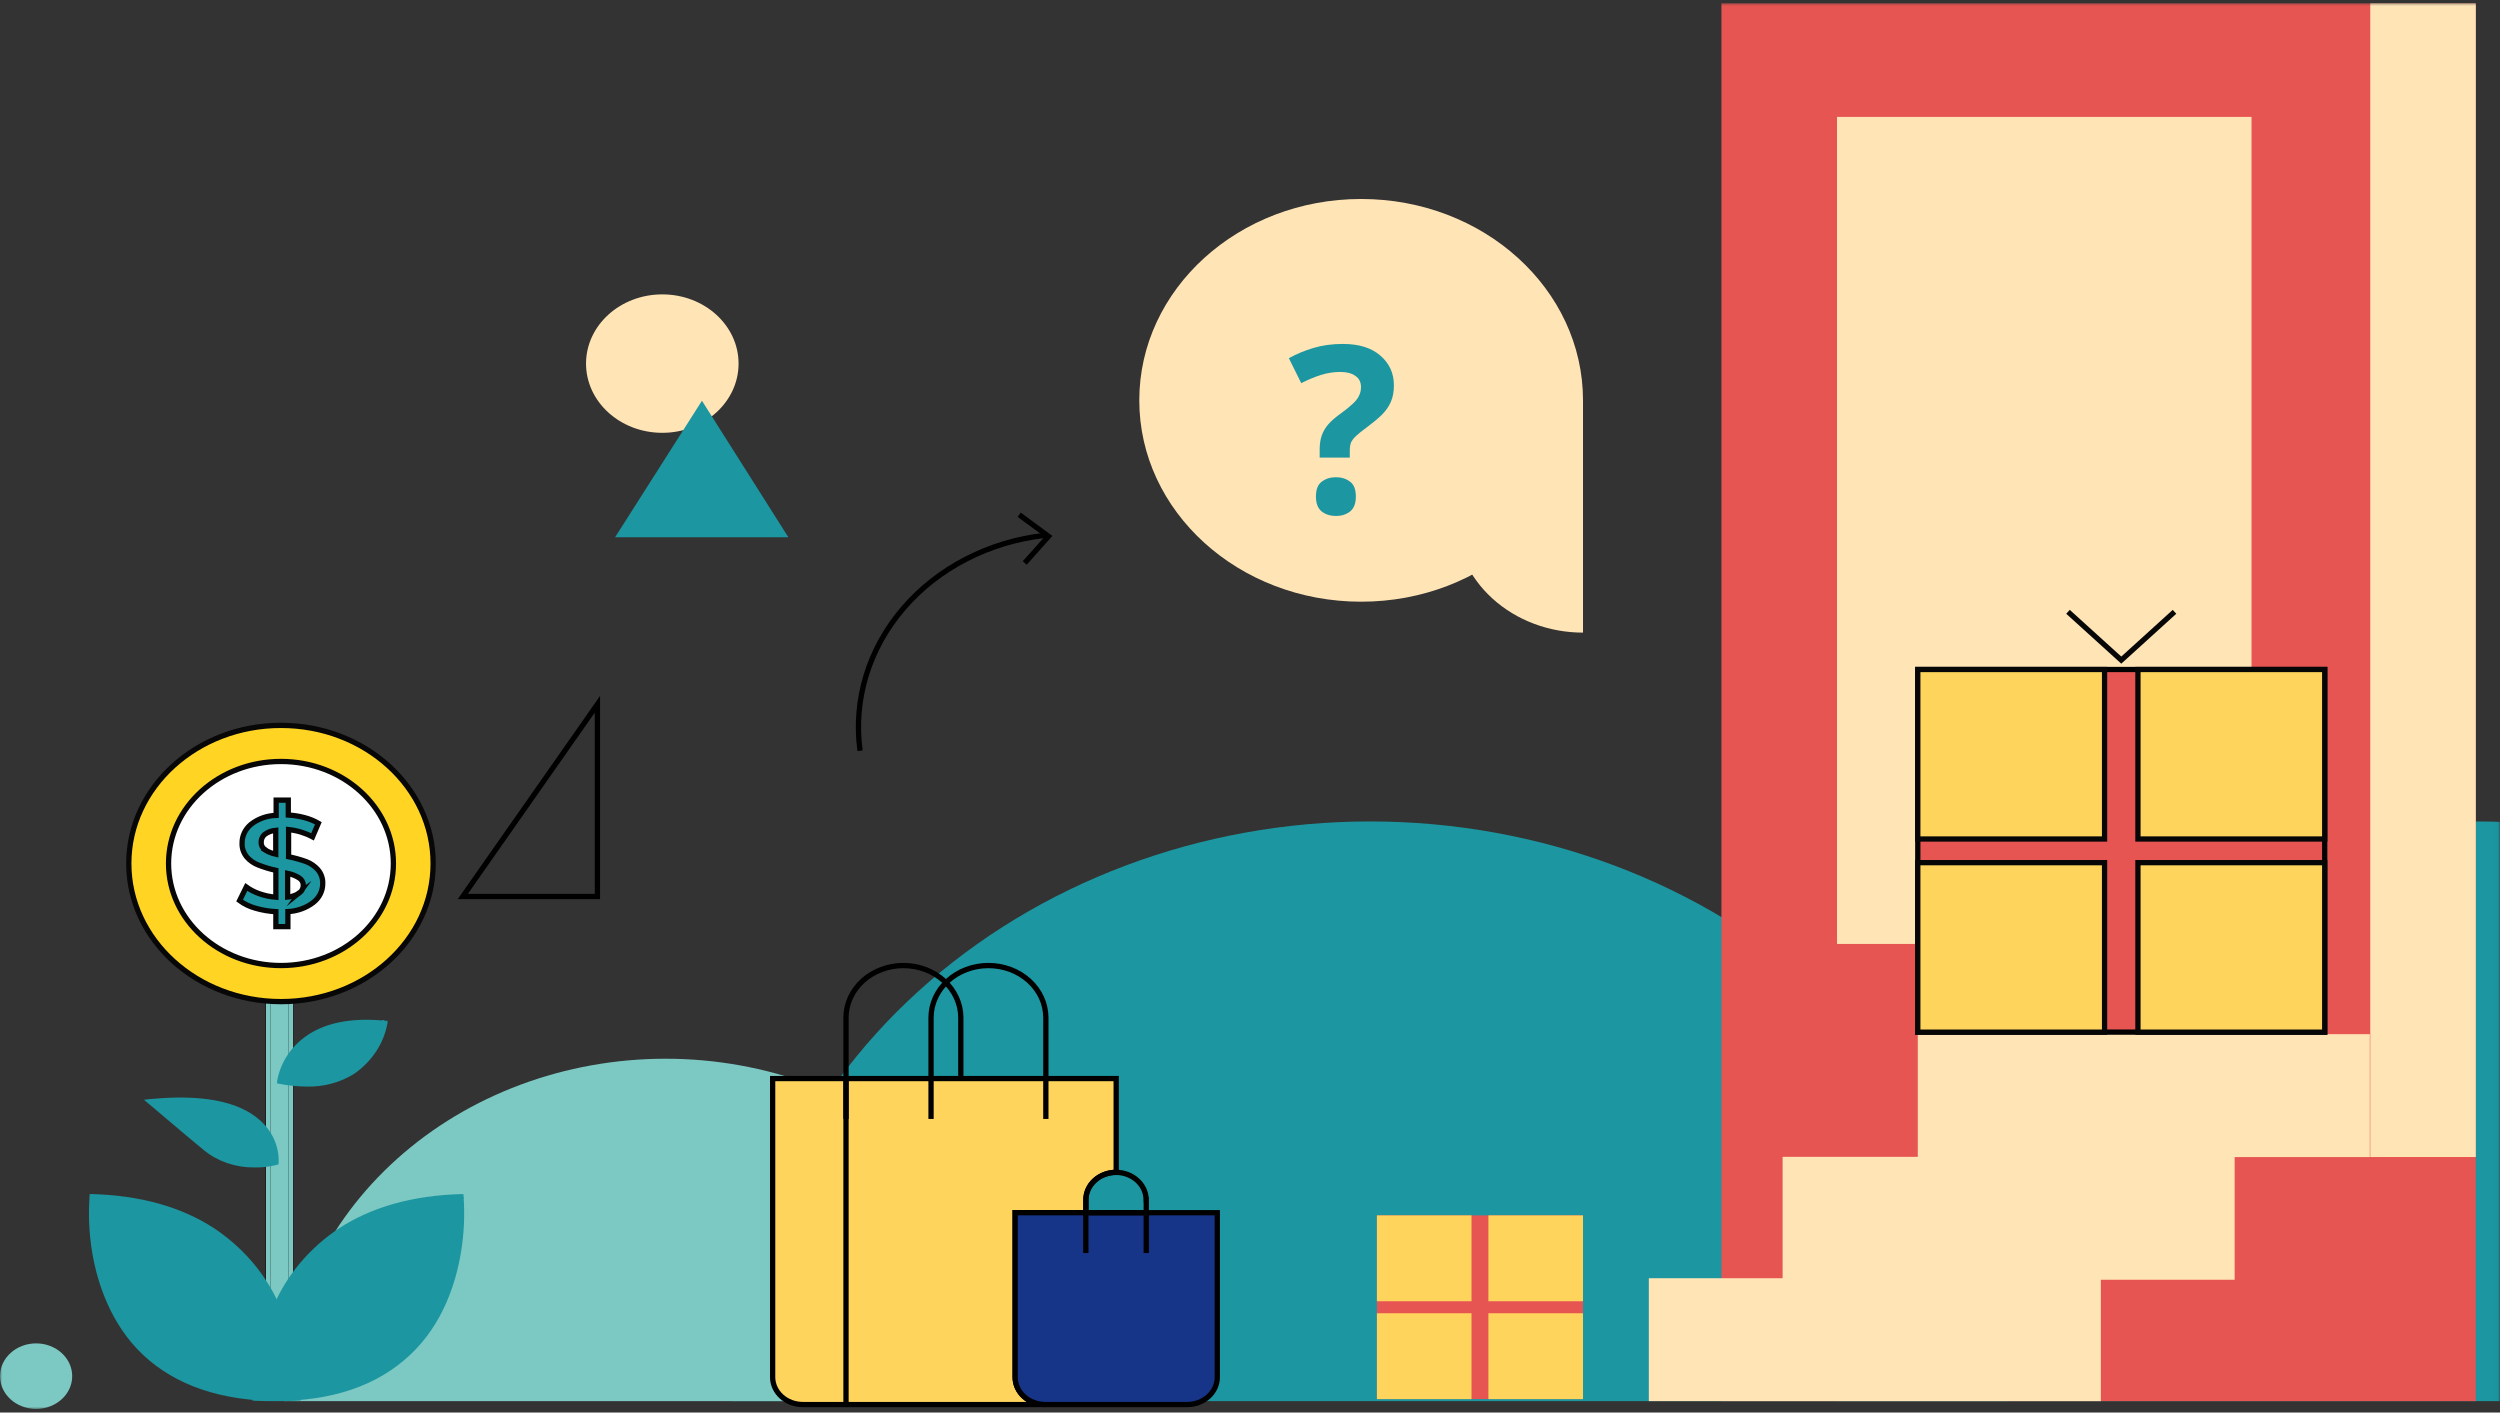 <svg width="623" height="352" viewBox="0 0 623 352" fill="none" xmlns="http://www.w3.org/2000/svg">
<rect x="0" y="0" width="623" height="352" fill="#333333" stroke="none"/>
<g clip-path="url(#clip0_925_5244)">
<mask id="mask0_925_5244" style="mask-type:alpha" maskUnits="userSpaceOnUse" x="0" y="0" width="623" height="352">
<rect y="0.546" width="622.969" height="350.849" fill="#C4C4C4"/>
</mask>
<g mask="url(#mask0_925_5244)">
<path d="M8.996 351.101C13.965 351.101 17.993 347.446 17.993 342.936C17.993 338.427 13.965 334.771 8.996 334.771C4.028 334.771 0 338.427 0 342.936C0 347.446 4.028 351.101 8.996 351.101Z" fill="#7CC8C2"/>
<path d="M165.046 107.858C175.543 107.858 184.052 100.136 184.052 90.609C184.052 81.083 175.543 73.36 165.046 73.36C154.55 73.36 146.041 81.083 146.041 90.609C146.041 100.136 154.55 107.858 165.046 107.858Z" fill="#FFE4B6"/>
<path d="M148.876 175.501L115.334 223.402H148.876V175.501Z" stroke="black" stroke-width="1.316" stroke-miterlimit="10"/>
<path d="M174.926 99.864L153.273 133.889H196.462L174.926 99.864Z" fill="#1C96A0"/>
<path d="M260.435 133.403C246.476 134.974 233.776 141.513 225.129 151.581C216.481 161.65 212.595 174.424 214.324 187.093" stroke="black" stroke-width="1.316" stroke-miterlimit="10"/>
<path d="M255.358 140.295L261.289 133.653L253.984 128.271" stroke="black" stroke-width="1.316" stroke-miterlimit="10"/>
<path d="M457.794 349.159C457.794 310.847 474.563 274.104 504.413 247.013C534.262 219.922 574.747 204.703 616.961 204.703C659.175 204.703 699.659 219.922 729.509 247.013C759.359 274.104 776.128 310.847 776.128 349.159" fill="#1C96A0"/>
<path d="M182.244 349.159C182.244 310.847 199.013 274.104 228.863 247.013C258.713 219.922 299.197 204.703 341.411 204.703C383.625 204.703 424.11 219.922 453.959 247.013C483.809 274.104 500.578 310.847 500.578 349.159" fill="#1C96A0"/>
<path d="M70.685 349.159C70.993 326.433 81.157 304.734 98.973 288.762C116.789 272.791 140.822 263.835 165.864 263.835C190.905 263.835 214.938 272.791 232.754 288.762C250.57 304.734 260.734 326.433 261.043 349.159" fill="#7CC8C2"/>
<path d="M394.486 99.765C394.486 72.053 369.733 49.587 339.198 49.587C308.663 49.587 283.91 72.053 283.91 99.765C283.91 127.478 308.663 149.943 339.198 149.943C369.733 149.943 394.486 127.478 394.486 99.765Z" fill="#FFE4B6"/>
<path d="M394.486 157.649C390.299 157.649 386.153 156.9 382.284 155.446C378.415 153.992 374.9 151.86 371.94 149.173C368.979 146.486 366.63 143.296 365.028 139.785C363.425 136.274 362.601 132.511 362.601 128.71C362.601 124.91 363.425 121.147 365.028 117.636C366.63 114.125 368.979 110.935 371.94 108.248C374.9 105.561 378.415 103.429 382.284 101.975C386.153 100.52 390.299 99.772 394.486 99.772" fill="#FFE4B6"/>
<path d="M616.954 0.82H428.982V349.159H616.954V0.82Z" fill="#E75553"/>
<path d="M590.674 288.328H616.969V0.82H590.674V288.328Z" fill="#FFE4B6"/>
<path d="M457.78 235.229H561.08V29.135H457.78V235.229Z" fill="#FFE4B6"/>
<path d="M590.558 288.342V257.716H477.913V288.342H590.558Z" fill="#FFE4B6"/>
<path d="M556.871 318.914V288.289H444.227V318.914H556.871Z" fill="#FFE4B6"/>
<path d="M523.532 349.159V318.534H410.888V349.159H523.532Z" fill="#FFE4B6"/>
<path d="M579.319 166.838H477.913V257.204H579.319V166.838Z" fill="#E75553" stroke="#020202" stroke-width="1.316" stroke-miterlimit="10"/>
<path d="M524.458 214.975H477.913V257.217H524.458V214.975Z" fill="#FED45D" stroke="#070707" stroke-width="1.316" stroke-miterlimit="10"/>
<path d="M579.319 214.975H532.774V257.217H579.319V214.975Z" fill="#FED45D" stroke="#070707" stroke-width="1.316" stroke-miterlimit="10"/>
<path d="M579.319 166.838H532.774V209.081H579.319V166.838Z" fill="#FED45D" stroke="#070707" stroke-width="1.316" stroke-miterlimit="10"/>
<path d="M524.458 166.838H477.913V209.081H524.458V166.838Z" fill="#FED45D" stroke="#070707" stroke-width="1.316" stroke-miterlimit="10"/>
<path d="M394.486 302.873H343.125V348.647H394.486V302.873Z" fill="#E75553"/>
<path d="M366.701 327.263H343.125V348.66H366.701V327.263Z" fill="#FED45D"/>
<path d="M394.486 327.263H370.91V348.66H394.486V327.263Z" fill="#FED45D"/>
<path d="M394.486 302.873H370.91V324.27H394.486V302.873Z" fill="#FED45D"/>
<path d="M366.701 302.873H343.125V324.27H366.701V302.873Z" fill="#FED45D"/>
<path d="M328.863 111.944C328.863 110.665 329.037 109.52 329.386 108.512C329.736 107.504 330.298 106.554 331.073 105.662C331.888 104.77 332.954 103.858 334.273 102.928C335.436 102.075 336.367 101.318 337.065 100.659C337.802 100 338.326 99.34 338.636 98.681C338.985 98.022 339.159 97.285 339.159 96.471C339.159 95.23 338.694 94.299 337.763 93.678C336.871 93.019 335.611 92.689 333.982 92.689C332.353 92.689 330.744 92.942 329.154 93.446C327.564 93.95 325.935 94.629 324.267 95.482L321.184 89.257C323.085 88.21 325.14 87.357 327.35 86.698C329.561 86.038 331.985 85.709 334.622 85.709C338.655 85.709 341.777 86.678 343.988 88.617C346.237 90.556 347.362 93.019 347.362 96.005C347.362 97.595 347.109 98.972 346.605 100.135C346.101 101.299 345.345 102.385 344.337 103.393C343.328 104.363 342.068 105.41 340.555 106.534C339.431 107.349 338.558 108.047 337.938 108.629C337.317 109.21 336.891 109.773 336.658 110.315C336.464 110.858 336.367 111.537 336.367 112.352V114.038H328.863V111.944ZM327.932 123.753C327.932 121.969 328.417 120.728 329.386 120.03C330.356 119.293 331.539 118.925 332.935 118.925C334.292 118.925 335.456 119.293 336.425 120.03C337.395 120.728 337.88 121.969 337.88 123.753C337.88 125.46 337.395 126.701 336.425 127.476C335.456 128.213 334.292 128.581 332.935 128.581C331.539 128.581 330.356 128.213 329.386 127.476C328.417 126.701 327.932 125.46 327.932 123.753Z" fill="#1C96A0"/>
<path d="M66.837 234.35V340.81H72.463V234.35H66.837ZM71.899 340.364H67.401V234.862H71.899V340.364Z" fill="white" stroke="#070707" stroke-width="1.316" stroke-miterlimit="10"/>
<path d="M66.288 233.838V341.375H73.028V233.838H66.288ZM71.9 340.364H67.402V234.862H71.9V340.364Z" fill="#7CC8C2"/>
<path d="M71.9 234.862H67.401V340.351H71.9V234.862Z" fill="#7CC8C2"/>
<path d="M74.431 348.529C74.431 348.529 75.559 299.513 22.897 298.082C22.897 298.082 17.053 351.588 74.431 348.529Z" fill="#1C96A0"/>
<path d="M69.802 349.159C55.237 349.159 43.767 345.286 35.624 337.607C27.481 329.928 24.198 319.452 22.983 312.154C22.198 307.481 21.98 302.745 22.332 298.029V297.557H22.853C34.988 297.885 45.272 300.773 53.444 306.142C60.173 310.647 65.488 316.67 68.862 323.614C72.721 331.47 74.787 339.954 74.937 348.555V349.028H74.416C72.883 349.12 71.321 349.159 69.802 349.159ZM23.417 298.607C23.137 303.089 23.37 307.584 24.111 312.023C25.297 319.177 28.45 329.311 36.449 336.964C45.127 345.116 57.667 348.87 73.867 348.096C73.636 339.81 71.606 331.646 67.893 324.073C59.692 307.861 44.722 299.316 23.417 298.607Z" fill="#1C96A0"/>
<path d="M68.862 289.707C68.862 289.707 70.872 270.909 37.128 274.387C37.128 274.387 45.691 281.739 51.187 286.202C53.564 288.097 56.434 289.414 59.525 290.027C62.617 290.64 65.83 290.53 68.862 289.707Z" fill="#1C96A0"/>
<path d="M63.38 290.927C58.743 290.979 54.255 289.441 50.811 286.622C45.373 282.171 36.839 274.807 36.752 274.807L35.87 274.059L37.071 273.928C50.088 272.615 59.417 274.348 64.798 279.179C66.353 280.559 67.569 282.223 68.366 284.059C69.164 285.896 69.525 287.865 69.426 289.838V290.153L69.079 290.258C67.229 290.748 65.307 290.974 63.38 290.927ZM38.416 274.781C40.744 276.776 47.166 282.25 51.563 285.847C53.825 287.636 56.539 288.89 59.464 289.497C62.389 290.104 65.433 290.045 68.327 289.326C68.338 287.559 67.96 285.808 67.214 284.176C66.469 282.544 65.372 281.064 63.988 279.822C59.027 275.398 50.421 273.705 38.416 274.781Z" fill="#1C96A0"/>
<path d="M69.657 269.583C69.657 269.583 71.451 252.426 95.981 254.881C95.981 254.881 93.277 274.073 69.657 269.583Z" fill="#1C96A0"/>
<path d="M76.426 270.778C74.111 270.76 71.804 270.527 69.542 270.082L69.05 269.99V269.531C69.735 265.195 72.18 261.248 75.906 258.465C80.737 254.894 87.477 253.516 95.996 254.369H96.574V254.881C95.703 259.942 92.714 264.504 88.229 267.614C84.76 269.771 80.629 270.878 76.426 270.778ZM70.294 269.176C77.367 270.489 83.195 269.636 87.65 266.787C91.673 263.945 94.418 259.872 95.374 255.327C87.448 254.632 81.171 255.957 76.701 259.265C73.35 261.784 71.082 265.293 70.294 269.176Z" fill="#1C96A0"/>
<path d="M70.019 249.604C90.964 249.604 107.943 234.194 107.943 215.185C107.943 196.176 90.964 180.766 70.019 180.766C49.074 180.766 32.095 196.176 32.095 215.185C32.095 234.194 49.074 249.604 70.019 249.604Z" fill="#FFD423" stroke="#070707" stroke-width="1.316" stroke-miterlimit="10"/>
<path d="M70.019 240.611C85.492 240.611 98.036 229.227 98.036 215.184C98.036 201.141 85.492 189.757 70.019 189.757C54.546 189.757 42.003 201.141 42.003 215.184C42.003 229.227 54.546 240.611 70.019 240.611Z" fill="white" stroke="#070707" stroke-width="1.316" stroke-miterlimit="10"/>
<path d="M78.105 224.872C76.32 226.252 74.083 227.06 71.741 227.169V230.911H68.747V227.196C66.991 227.1 65.255 226.8 63.583 226.303C62.171 225.908 60.855 225.27 59.707 224.426L61.37 221.039C62.371 221.756 63.489 222.327 64.683 222.732C65.985 223.192 67.354 223.48 68.747 223.586V216.891C67.262 216.566 65.811 216.126 64.408 215.578C63.27 215.144 62.275 214.452 61.515 213.57C60.685 212.566 60.266 211.332 60.329 210.078C60.318 209.212 60.507 208.354 60.883 207.558C61.259 206.762 61.814 206.047 62.513 205.457C64.265 204.065 66.492 203.263 68.819 203.186V199.393H71.842V203.108C73.21 203.183 74.564 203.399 75.878 203.751C77.098 204.067 78.262 204.54 79.334 205.155L77.888 208.542C76.057 207.569 74.022 206.952 71.915 206.731V213.491C73.419 213.795 74.894 214.208 76.326 214.725C77.455 215.166 78.448 215.851 79.219 216.72C80.061 217.724 80.486 218.965 80.419 220.225C80.424 221.105 80.221 221.976 79.821 222.778C79.422 223.58 78.836 224.294 78.105 224.872ZM65.955 211.745C66.79 212.276 67.727 212.659 68.718 212.874V206.914C67.684 206.999 66.705 207.37 65.912 207.978C65.634 208.235 65.417 208.541 65.276 208.878C65.134 209.214 65.07 209.574 65.088 209.934C65.069 210.273 65.141 210.611 65.297 210.919C65.453 211.228 65.689 211.497 65.984 211.706L65.955 211.745ZM74.634 222.522C74.937 222.286 75.178 221.991 75.341 221.66C75.503 221.328 75.583 220.968 75.574 220.606C75.584 220.253 75.498 219.903 75.324 219.587C75.15 219.271 74.893 218.999 74.576 218.794C73.704 218.241 72.721 217.848 71.683 217.639V223.559C72.772 223.475 73.808 223.101 74.663 222.483L74.634 222.522Z" fill="#1C96A0"/>
<path d="M78.105 224.872C76.32 226.252 74.083 227.06 71.741 227.169V230.911H68.747V227.196C66.991 227.1 65.255 226.8 63.583 226.303C62.171 225.908 60.855 225.27 59.707 224.426L61.37 221.039C62.371 221.756 63.489 222.327 64.683 222.732C65.985 223.192 67.354 223.48 68.747 223.586V216.891C67.262 216.566 65.811 216.126 64.408 215.578C63.27 215.144 62.275 214.452 61.515 213.57C60.685 212.566 60.266 211.332 60.329 210.078C60.318 209.212 60.507 208.354 60.883 207.558C61.259 206.762 61.814 206.047 62.513 205.457C64.265 204.065 66.492 203.263 68.819 203.186V199.393H71.842V203.108C73.21 203.183 74.564 203.399 75.878 203.751C77.098 204.067 78.262 204.54 79.334 205.155L77.888 208.542C76.057 207.569 74.022 206.952 71.915 206.731V213.491C73.419 213.795 74.894 214.208 76.326 214.725C77.455 215.166 78.448 215.851 79.219 216.72C80.061 217.724 80.486 218.965 80.419 220.225C80.424 221.105 80.221 221.976 79.821 222.778C79.422 223.58 78.836 224.294 78.105 224.872V224.872ZM65.955 211.745C66.79 212.276 67.727 212.659 68.718 212.874V206.914C67.684 206.999 66.705 207.37 65.912 207.978C65.634 208.235 65.417 208.541 65.276 208.878C65.134 209.214 65.07 209.574 65.088 209.934C65.069 210.273 65.141 210.611 65.297 210.919C65.453 211.228 65.689 211.497 65.984 211.706L65.955 211.745ZM74.634 222.522C74.937 222.286 75.178 221.991 75.341 221.66C75.503 221.328 75.583 220.968 75.574 220.606C75.584 220.253 75.498 219.903 75.324 219.587C75.15 219.271 74.893 218.999 74.576 218.794C73.704 218.241 72.721 217.848 71.683 217.639V223.559C72.772 223.475 73.808 223.101 74.663 222.483L74.634 222.522Z" stroke="#070707" stroke-width="1.316" stroke-miterlimit="10"/>
<path d="M74.128 348.949C60.547 341.007 47.167 327.683 38.33 317.877C28.77 307.284 22.333 298.449 22.261 298.357L23.201 297.793C23.461 298.147 48.975 333.013 74.735 348.096L74.128 348.949Z" fill="#1C96A0"/>
<path d="M69.904 269.924L69.181 269.15C77.167 263.018 86.087 257.964 95.664 254.146L96.083 255.104C86.612 258.867 77.794 263.86 69.904 269.924Z" fill="#1C96A0"/>
<path d="M68.385 289.956C66.577 287.562 64.32 285.474 61.717 283.786C57.306 280.767 49.438 276.763 37.042 274.886L37.23 273.875C49.9 275.792 57.942 279.901 62.455 283.064C65.168 284.809 67.506 286.989 69.354 289.497L68.385 289.956Z" fill="#1C96A0"/>
<path d="M63.468 348.529C63.468 348.529 62.34 299.513 115.002 298.082C115.002 298.082 120.846 351.588 63.468 348.529Z" fill="#1C96A0"/>
<path d="M68.096 349.159C66.65 349.159 65.03 349.159 63.439 349.041H62.918V348.568C63.068 339.968 65.134 331.484 68.993 323.627C72.368 316.688 77.677 310.666 84.397 306.155C92.569 300.786 102.853 297.898 114.988 297.57H115.508V298.042C115.861 302.758 115.642 307.495 114.858 312.167C113.643 319.466 110.518 329.823 102.216 337.62C93.914 345.418 82.661 349.159 68.096 349.159ZM64.032 348.043C80.231 348.818 92.815 345.063 101.45 336.911C109.506 329.311 112.601 319.177 113.787 311.97C114.529 307.532 114.761 303.036 114.481 298.554C93.162 299.263 78.192 307.822 69.991 323.995C66.282 331.577 64.258 339.749 64.032 348.043Z" fill="#1C96A0"/>
<path d="M63.641 349.054L63.033 348.201C78.152 339.318 91.474 328.142 102.418 315.16C107.052 309.781 111.129 304.024 114.597 297.964L115.609 298.397C112.124 304.515 108.018 310.325 103.344 315.751C92.307 328.833 78.878 340.097 63.641 349.054Z" fill="#1C96A0"/>
<path d="M278.153 268.782V292.148C276.157 292.148 274.243 292.867 272.83 294.146C271.417 295.426 270.622 297.162 270.618 298.974V302.203H252.972V343.186C252.97 344.083 253.163 344.971 253.54 345.8C253.918 346.629 254.472 347.382 255.17 348.016C255.869 348.65 256.699 349.153 257.613 349.496C258.526 349.838 259.505 350.013 260.493 350.012H200.063C198.068 350.012 196.155 349.293 194.745 348.012C193.334 346.732 192.542 344.996 192.542 343.186V268.782H278.153Z" fill="#FED45D"/>
<path d="M278.153 268.782V292.148C276.157 292.148 274.243 292.867 272.83 294.146C271.417 295.426 270.622 297.162 270.618 298.974V302.203H252.972V343.186C252.97 344.083 253.163 344.971 253.54 345.8C253.918 346.629 254.472 347.382 255.17 348.016C255.869 348.65 256.699 349.153 257.613 349.496C258.526 349.838 259.505 350.013 260.493 350.012H200.063C198.068 350.012 196.155 349.293 194.745 348.012C193.334 346.732 192.542 344.996 192.542 343.186V268.782H278.153Z" stroke="black" stroke-width="1.316" stroke-miterlimit="10"/>
<path d="M303.349 302.203V343.186C303.351 344.083 303.158 344.971 302.78 345.8C302.403 346.629 301.849 347.382 301.15 348.016C300.452 348.651 299.622 349.153 298.708 349.496C297.795 349.838 296.816 350.013 295.828 350.012H260.493C259.505 350.013 258.526 349.838 257.612 349.496C256.699 349.153 255.869 348.651 255.17 348.016C254.472 347.382 253.918 346.629 253.54 345.8C253.163 344.971 252.97 344.083 252.972 343.186V302.203H303.349Z" fill="#173588"/>
<path d="M285.646 298.974V302.204H270.589V298.974C270.593 297.163 271.388 295.427 272.801 294.147C274.214 292.867 276.128 292.148 278.124 292.148V292.148C280.112 292.162 282.013 292.887 283.416 294.165C284.818 295.442 285.609 297.171 285.617 298.974H285.646Z" stroke="black" stroke-width="1.316" stroke-miterlimit="10"/>
<path d="M285.646 312.258V302.203" stroke="black" stroke-width="1.316" stroke-miterlimit="10"/>
<path d="M270.589 312.258V302.203" stroke="black" stroke-width="1.316" stroke-miterlimit="10"/>
<path d="M210.824 278.838V253.594C210.824 250.151 212.331 246.849 215.014 244.414C217.697 241.98 221.335 240.612 225.129 240.612V240.612C228.923 240.612 232.561 241.98 235.244 244.414C237.927 246.849 239.434 250.151 239.434 253.594V268.782" stroke="black" stroke-width="1.316" stroke-miterlimit="10"/>
<path d="M210.824 268.782V350.012" stroke="black" stroke-width="1.316" stroke-miterlimit="10"/>
<path d="M232.015 278.838V253.594C232.015 250.151 233.522 246.849 236.204 244.414C238.887 241.98 242.526 240.612 246.319 240.612V240.612C250.113 240.612 253.752 241.98 256.434 244.414C259.117 246.849 260.624 250.151 260.624 253.594V278.838" stroke="black" stroke-width="1.316" stroke-miterlimit="10"/>
<path d="M303.349 302.203V343.186C303.351 344.083 303.158 344.971 302.78 345.8C302.403 346.629 301.849 347.382 301.15 348.016C300.452 348.651 299.622 349.153 298.708 349.496C297.795 349.838 296.816 350.013 295.828 350.012H260.493C259.505 350.013 258.526 349.838 257.612 349.496C256.699 349.153 255.869 348.651 255.17 348.016C254.472 347.382 253.918 346.629 253.54 345.8C253.163 344.971 252.97 344.083 252.972 343.186V302.203H303.349Z" stroke="black" stroke-width="1.316" stroke-miterlimit="10"/>
<path d="M541.887 152.464L528.624 164.501L515.346 152.464" stroke="#070707" stroke-width="1.316" stroke-miterlimit="10"/>
</g>
</g>
<defs>
<clipPath id="clip0_925_5244">
<rect width="623" height="351" fill="white" transform="translate(0 0.546)"/>
</clipPath>
</defs>
</svg>
